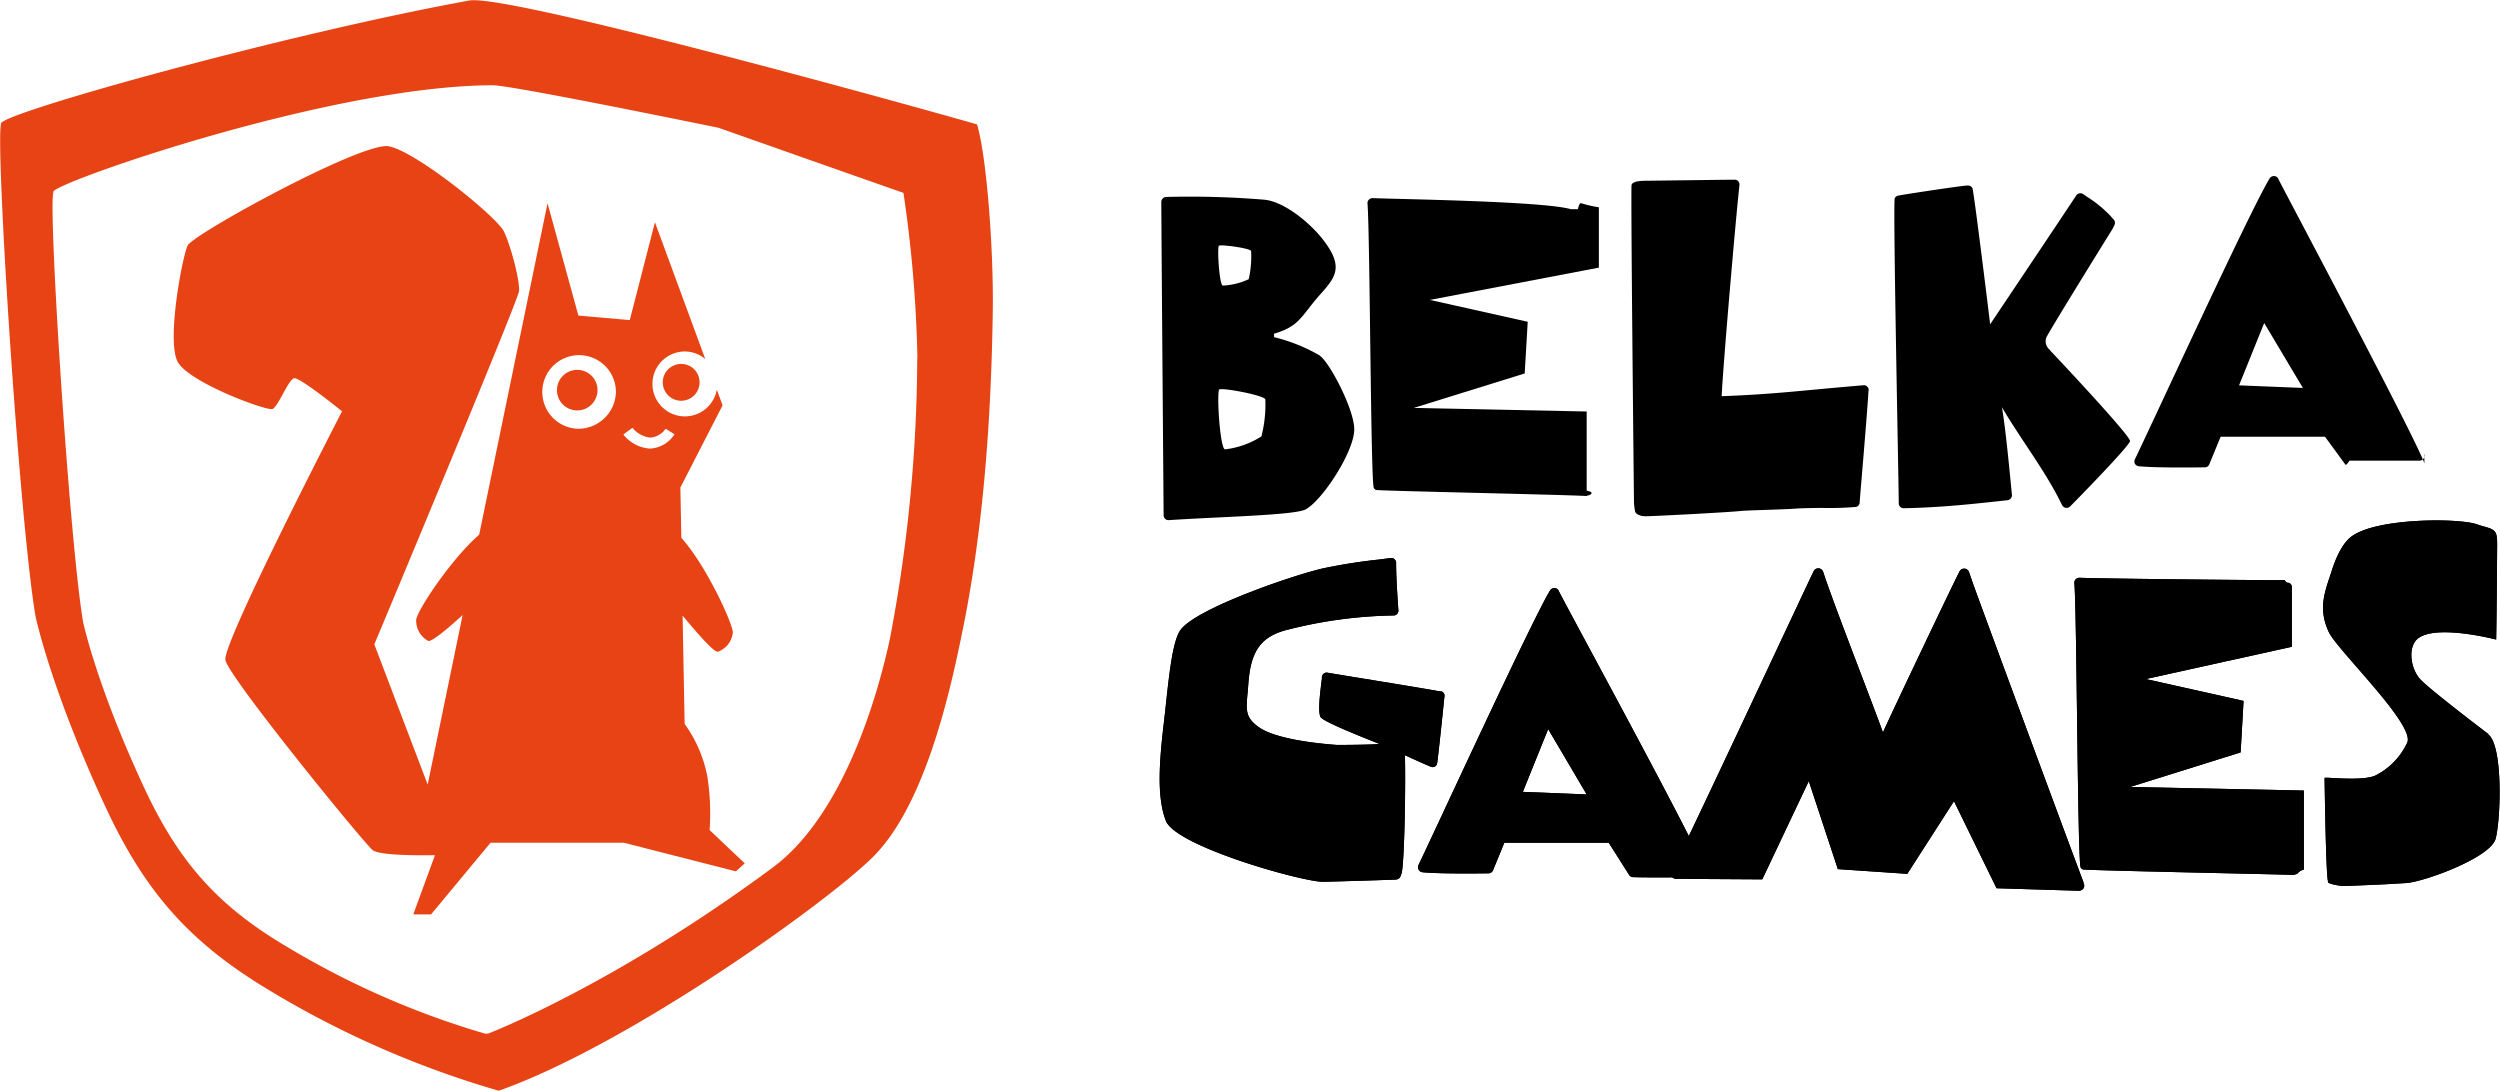 <svg id="Layer_1" data-name="Layer 1" xmlns="http://www.w3.org/2000/svg" viewBox="0 0 281.17 122.65"><defs><style>.cls-1{fill:#e74315;}</style></defs><title>belka_logo</title><path class="cls-1" d="M109.89,14c0-.06-52.47-14.79-57.11-13.94C32.4,3.76.63,12.58.12,13.86l0,.09C-.54,16,2.16,58.53,4,69.34c0,0,1.72,8.2,7.91,21.51,4.49,9.61,9.51,15.23,18.5,20.6A107.78,107.78,0,0,0,55.84,122.6a.68.68,0,0,0,.23.05,1,1,0,0,0,.23-.05c14.49-5.18,36.61-21,41.86-26.2,5.78-5.73,8.59-18.11,10-25,2.43-11.65,3.31-24.2,3.49-36.09.13-6.74-.64-17.61-1.78-21.38m-6.71,26.35a170.8,170.8,0,0,1-3.05,31.43c-1.25,5.95-5.06,19.82-13.19,25.85-18,13.33-32.08,18.71-32,18.68l-.08,0a.39.39,0,0,1-.26,0h-.06a94.62,94.62,0,0,1-22.17-9.71C24.52,101.92,20.15,97,16.24,88.65c-5.4-11.58-6.9-18.72-6.9-18.72C7.78,60.52,5.42,23.47,6,21.68l0-.14C6.47,20.43,37.37,9.61,55.43,9.59c2.17,0,25.38,4.78,25.38,4.78s20.8,7.34,20.8,7.32h0A145.22,145.22,0,0,1,103.18,40.33Z"/><path class="cls-1" d="M64.93,41.6a2.28,2.28,0,1,0,2.27,2.27,2.27,2.27,0,0,0-2.27-2.27"/><path class="cls-1" d="M74.54,43a2.07,2.07,0,1,0,2.07-2.07A2.07,2.07,0,0,0,74.54,43"/><path class="cls-1" d="M79.81,93.36a27.24,27.24,0,0,0-.25-6A14.87,14.87,0,0,0,77,81.42l-.23-12.18c1.9,2.26,3.6,4.22,4,4.05a2.57,2.57,0,0,0,1.65-2.15c0-1-3-7.56-5.79-10.65l-.11-5.66,4.75-9.25-.65-1.75A3.65,3.65,0,1,1,77,39.53a3.6,3.6,0,0,1,2.32.85L73.66,25,70.83,36l-5.78-.51L61.58,22.86,53.89,60.14c-3.15,2.72-7,8.56-7.08,9.56a2.58,2.58,0,0,0,1.33,2.37c.31.2,2-1.17,3.89-2.9L48.1,88.24l-6-15.77S58.24,33.91,58.37,32.76s-.9-5-1.67-6.68-10-9.12-13-9.63-22,9.89-22.6,11.17S18.7,38.4,20,40.72,30,46.24,30.64,46s1.8-3.33,2.44-3.46,5.39,3.72,5.39,3.72S25,72.31,25.35,74.23,41,94.91,41.92,95.62s7,.56,7,.56l-2.44,6.66h2l6.69-8.06h15L82.76,98l1-.9ZM64.94,48.22a4.14,4.14,0,1,1,4.33-4.14,4.23,4.23,0,0,1-4.33,4.14m5.19.63,1-.74a3,3,0,0,0,2,1.11,2.32,2.32,0,0,0,1.73-1l1,.62a3.46,3.46,0,0,1-2.72,1.61h-.09a4.18,4.18,0,0,1-2.93-1.56"/><path d="M258.06,98.35a.56.56,0,0,0,.38-.15,1.09,1.09,0,0,1,.67-.39v-8.9l-19.55-.4L252,84.62l.33-5.79-11-2.46,16.43-3.63V66a.48.48,0,0,0-.44-.46c-.08,0-.2,0-.36-.29h-.78c-3.06,0-20.22-.17-22.29-.27a.62.62,0,0,0-.43.16.58.58,0,0,0-.16.43c.28,3.48.36,31.4.71,32a.66.66,0,0,0,.23.21c.22.11,21.62.54,23.77.62h0"/><path d="M234.34,99.26a.08.08,0,0,0,0,0c-.44-1.11-11.81-31.81-12.47-33.71l-.42-1.21a.58.58,0,0,0-.51-.39.61.61,0,0,0-.56.32c-1.22,2.43-7.95,16.58-8.61,18.11-.92-2.63-5.59-14.55-6.72-18.06a.58.58,0,0,0-1.08-.06C203.37,65.47,189.2,95.8,188,98a.57.57,0,0,0,.46.84l9.74.06,5.23-11.05,3.27,9.9,7.81.53,5.25-8.17,4.79,9.79,9.17.28h.17a.86.86,0,0,0,.28-.11.55.55,0,0,0,.14-.77"/><path d="M191.74,97.81c-1.19-3.25-15.85-30.11-16.44-31.36a.51.51,0,0,0-.47-.31.6.6,0,0,0-.5.27C172.17,70,161.6,93,159.53,97.3a.57.57,0,0,0,.45.8c2.21.21,7.4.12,7.4.12a.55.55,0,0,0,.54-.35l1.27-3.09h11.74l2.29,3.61a.53.53,0,0,0,.46.26c2.39.07,6.54,0,6.54,0,2,0,1.35-.18,1.46-.32a.61.61,0,0,0,.06-.54M174.12,82l4.33,7.35-7.18-.29Z"/><path d="M279.84,82.54c-.55-.42-6.21-4.71-7.57-6.07-1-1-1.47-3.15-.65-4.32,1.54-2.2,9.12-.22,9.12-.22.05-2,.11-10.44.11-10.7,0-1.43-.16-1.65-1.42-2-.25-.07-.55-.15-.88-.27-2.09-.71-11.12-.71-14,1.32-1.23.85-2,2.9-2.36,4.1-.79,2.35-1.46,4.11-.29,6.67.89,2,9.87,10.56,8.82,12.51a7.85,7.85,0,0,1-3.39,3.57c-1.35.83-5.92.21-5.89.37,0,0,.14,10.7.38,11.58,0,0,0,.08,0,.13.06.23,1.45.42,1.6.44s4.88-.2,4.88-.2l2.23-.13c1.85-.06,9.57-2.81,10.15-5s.86-10.5-.86-11.75"/><path d="M162,77.77c-2.49-.46-10.89-1.8-12.68-2.11a.54.54,0,0,0-.65.47l0,.23c-.34,2.55-.39,3.75-.16,4.27s5.08,2.41,5.63,2.64c.32.13.64.25,1,.4-.94.1-4.27.12-4.84.11-2.93-.22-7-.77-8.73-2s-1.38-2.11-1.19-4.79c.26-3.69,1.33-5.45,4.6-6.21a51.21,51.21,0,0,1,11.74-1.56h0a.54.54,0,0,0,.55-.55c0-.06-.27-3.55-.26-5.36a.57.57,0,0,0-.19-.42.54.54,0,0,0-.44-.13l-1.2.16a63.53,63.53,0,0,0-6.37,1c-3.18.71-14.09,4.42-16,6.87-1.08,1.35-1.44,6.45-1.91,10.43-.52,4.4-.83,8.39.22,11.1,1.17,2.89,15.32,6.85,17.65,6.85.68,0,8.16-.23,8.24-.25a.6.6,0,0,0,.46-.29,3.14,3.14,0,0,0,.14-.36c.35-.92.49-10.54.39-13.34.92.43,1.8.83,2.88,1.29a.54.54,0,0,0,.48,0,.5.5,0,0,0,.27-.4c.23-1.69.73-6.65.81-7.43a.51.51,0,0,0-.4-.65"/><path d="M148.46,40a19.35,19.35,0,0,0-5.17-2.08l0-.39c2.83-.82,3.05-1.95,5-4.2,1.78-2,2.9-3.13.75-6.05-1.42-2-4.5-4.59-6.84-4.82a102.44,102.44,0,0,0-11.05-.31.57.57,0,0,0-.54.56c0,2.26.26,35.24.26,35.24a.6.6,0,0,0,.17.4.55.55,0,0,0,.38.15h0c5.93-.39,14.18-.55,15.42-1.21,1.87-1,5.46-6.47,5.47-9,0-2.3-2.86-7.67-3.88-8.28M137.07,27.65c.07-.2,3.52.25,3.64.58a11.6,11.6,0,0,1-.27,3.17,7.69,7.69,0,0,1-2.91.72c-.37,0-.64-3.92-.46-4.47m4.8,21.43a9.77,9.77,0,0,1-4.09,1.46c-.54,0-.94-5.87-.68-6.71.09-.31,5.06.61,5.21,1.09a14.51,14.51,0,0,1-.44,4.16"/><path d="M258.06,98.35a.56.56,0,0,0,.38-.15,1.09,1.09,0,0,1,.67-.39v-8.9l-19.55-.4L252,84.62l.33-5.79-11-2.46,16.43-3.63V66a.48.48,0,0,0-.44-.46c-.08,0-.2,0-.36-.29h-.78c-3.06,0-20.22-.17-22.29-.27a.62.62,0,0,0-.43.16.56.56,0,0,0-.16.43c.28,3.48.36,31.4.71,32a.66.66,0,0,0,.23.21c.22.11,21.62.54,23.77.62h0"/><path d="M234.34,99.26a.08.08,0,0,0,0,0c-.44-1.11-11.81-31.81-12.47-33.71l-.42-1.21a.58.58,0,0,0-.51-.39.62.62,0,0,0-.56.32c-1.22,2.43-7.95,16.58-8.61,18.11-.92-2.63-5.59-14.55-6.72-18.06a.58.58,0,0,0-1.08-.06C203.37,65.47,189.2,95.8,188,98a.57.57,0,0,0,.46.84l9.74.06,5.23-11.05,3.27,9.9,7.81.53,5.25-8.17,4.79,9.79,9.17.28h.17a.86.86,0,0,0,.28-.11.55.55,0,0,0,.14-.77"/><path d="M210.17,43.89a.52.52,0,0,0-.17-.41.49.49,0,0,0-.43-.15c-7.09.59-9.81,1-15.94,1.23.2-4,1.64-20.55,2-23.71a.57.57,0,0,0-.11-.44.54.54,0,0,0-.41-.2c-.88,0-9.79.12-10,.12-1,0-1.33.16-1.49.29a.36.36,0,0,0-.12.16c-.11.23.27,35.68.27,35.68a6.94,6.94,0,0,0,.13,1.09.82.82,0,0,0,.16.22,1.71,1.71,0,0,0,.44.22,2.47,2.47,0,0,0,.69.07c.74,0,9.24-.44,10.57-.59.71-.08,4.86-.16,6.22-.27.59-.05,2.73-.08,3.12-.07h.09a34.51,34.51,0,0,0,3.58-.12.55.55,0,0,0,.38-.44c0-.28.87-10.2,1-12.68"/><path d="M230.58,39.38a1.24,1.24,0,0,1-.45-1.38c.06-.32,7-11.52,7.48-12.28l.2-.42a.55.55,0,0,0-.14-.66l0,0c-.08-.1-.18-.19-.3-.35a13.73,13.73,0,0,0-2.65-2.16l-.43-.3a.57.57,0,0,0-.8.18c-.56.88-9.66,14.46-9.66,14.46s-1.83-15-2-15.32a.53.53,0,0,0-.47-.28h-.15c-.53,0-7.58,1.07-7.8,1.15a.54.54,0,0,0-.31.27c-.22.42.43,31.31.45,34.32a.53.53,0,0,0,.16.39.53.53,0,0,0,.39.16h0c4.31-.08,8-.5,11.67-.9a.57.57,0,0,0,.51-.61c-.1-.89-.68-7.4-1.13-9.85,2.18,3.7,5,7.32,6.76,11a.6.6,0,0,0,.4.31.57.57,0,0,0,.49-.13c1-1,6.66-6.8,6.76-7.37s-8.85-10.06-9-10.21"/><path d="M178.56,55.72a.54.54,0,0,0,.37-.15c.11-.11.18-.24-.48-.39v-8.9L159,45.88,171.48,42l.34-5.81-11-2.46,19-3.63V23.31a12.8,12.8,0,0,1-2-.46c-.08,0-.2,0-.36.68h-.78c-3.07-.92-20.22-1.14-22.29-1.25a.63.63,0,0,0-.43.17.53.53,0,0,0-.16.43c.28,3.48.36,31.4.71,32a.49.49,0,0,0,.23.22c.21.11,21.61.54,23.76.69h-.06"/><path d="M272.67,52.11c-1.19-3.26-15.85-30.8-16.44-32a.51.51,0,0,0-.47-.31.57.57,0,0,0-.5.27c-2.16,3.53-13.08,27.29-15.15,31.58a.57.57,0,0,0,0,.51.58.58,0,0,0,.43.28c2.21.21,7.4.12,7.4.12a.54.54,0,0,0,.54-.35l1.27-3.09h11.74l2.29,3.13c.09.16.46-.44.46-.44h7.88a.55.55,0,0,0,.45-.23.53.53,0,0,0,.08-.53m-18-14.72L259,43.63l-7.18-.29Z"/><path d="M191.74,97.81c-1.19-3.25-15.85-30.11-16.44-31.36a.51.51,0,0,0-.47-.31.6.6,0,0,0-.5.27C172.17,70,161.6,93,159.53,97.3a.57.57,0,0,0,.45.8c2.21.21,7.4.12,7.4.12a.55.55,0,0,0,.54-.35l1.27-3.09h11.74l2.29,3.61a.53.53,0,0,0,.46.26c2.39.07,6.54,0,6.54,0,2,0,1.35-.18,1.46-.32a.61.61,0,0,0,.06-.54M174.12,82l4.33,7.35-7.18-.29Z"/><path d="M279.84,82.54c-.55-.42-6.21-4.71-7.57-6.07-1-1-1.47-3.15-.65-4.32,1.54-2.2,9.12-.22,9.12-.22.05-2,.11-10.44.11-10.7,0-1.43-.16-1.65-1.42-2-.25-.07-.55-.15-.88-.27-2.09-.71-11.12-.71-14,1.32-1.23.85-2,2.9-2.36,4.1-.79,2.35-1.46,4.11-.29,6.67.89,2,9.87,10.56,8.82,12.51a7.85,7.85,0,0,1-3.39,3.57c-1.35.83-5.92.21-5.89.37,0,0,.14,10.7.38,11.58,0,0,0,.08,0,.13.06.23,1.45.42,1.6.44s4.88-.2,4.88-.2l2.23-.13c1.85-.06,9.57-2.81,10.15-5s.86-10.5-.86-11.75"/><path d="M162,77.77c-2.49-.46-10.89-1.8-12.68-2.11a.54.54,0,0,0-.65.47l0,.23c-.34,2.55-.39,3.75-.16,4.27s5.08,2.41,5.63,2.64c.32.13.64.25,1,.4-.94.1-4.27.12-4.84.11-2.93-.22-7-.77-8.73-2s-1.38-2.11-1.17-4.79c.25-3.69,1.33-5.45,4.59-6.21a51.21,51.21,0,0,1,11.74-1.56h0a.54.54,0,0,0,.55-.55c0-.06-.27-3.55-.25-5.36a.57.57,0,0,0-.19-.42.56.56,0,0,0-.45-.13l-1.19.16a63.25,63.25,0,0,0-6.38,1c-3.18.71-14.08,4.42-16,6.87-1.08,1.35-1.44,6.45-1.91,10.43-.52,4.4-.83,8.39.22,11.1,1.17,2.89,15.32,6.85,17.65,6.85.68,0,8.16-.23,8.24-.25a.6.6,0,0,0,.46-.29,3.14,3.14,0,0,0,.14-.36c.35-.92.49-10.54.39-13.34.92.43,1.8.83,2.88,1.29a.54.54,0,0,0,.48,0,.5.5,0,0,0,.27-.4c.23-1.69.73-6.65.81-7.43a.51.51,0,0,0-.4-.65"/></svg>